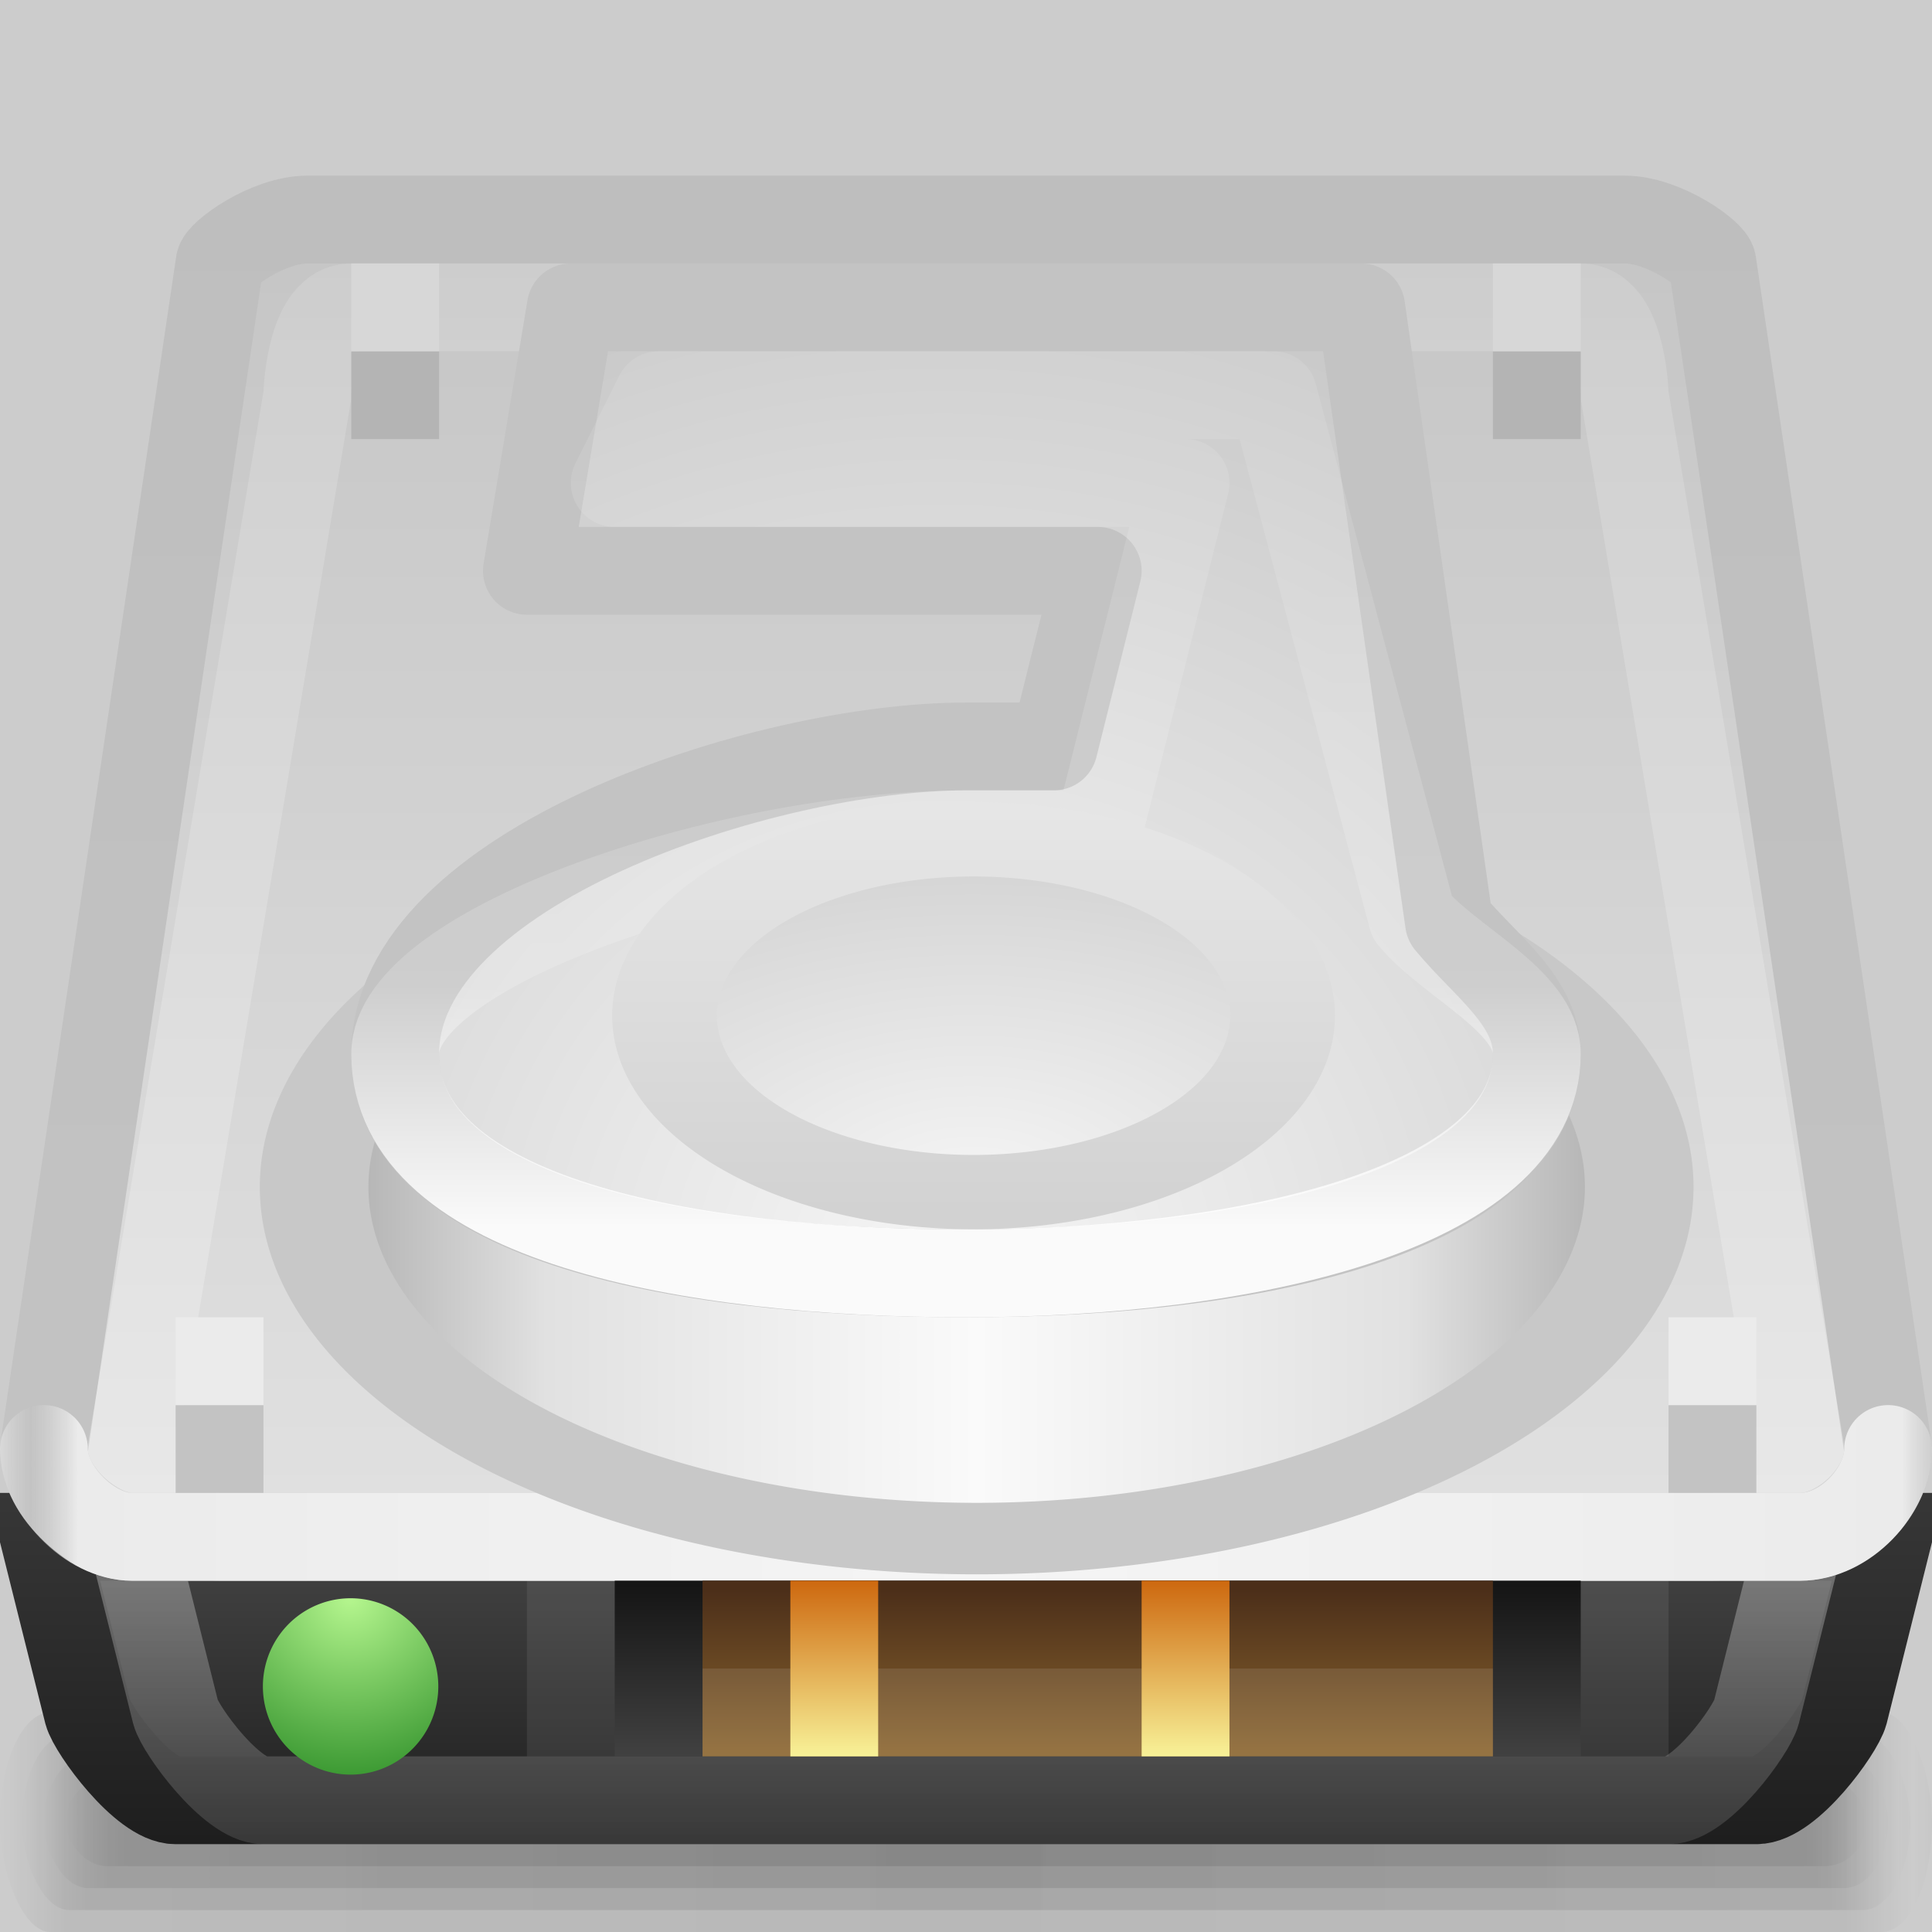 <?xml version="1.0" encoding="UTF-8" standalone="no"?>
<!-- Created with Inkscape (http://www.inkscape.org/) -->

<svg
   xmlns:dc="http://purl.org/dc/elements/1.1/"
   xmlns:cc="http://creativecommons.org/ns#"
   xmlns:rdf="http://www.w3.org/1999/02/22-rdf-syntax-ns#"
   xmlns:svg="http://www.w3.org/2000/svg"
   xmlns="http://www.w3.org/2000/svg"
   xmlns:xlink="http://www.w3.org/1999/xlink"
   xmlns:sodipodi="http://sodipodi.sourceforge.net/DTD/sodipodi-0.dtd"
   xmlns:inkscape="http://www.inkscape.org/namespaces/inkscape"
   width="22"
   height="22"
   id="samee_22_hdd_src"
   version="1.1"
   inkscape:version="0.48.0 r9654"
   sodipodi:docname="samee-src_hdd_22.svg"
   style="display:inline"
   inkscape:export-xdpi="90"
   inkscape:export-ydpi="90">
  <rect width="100%" height="100%" fill="#808080" stroke="none"/>
  <title
     id="title">Samée - 22px - HDD - Source file</title>
  <defs
     id="defs">
    <linearGradient
       id="bottom-base-contour-gradient">
      <stop
         style="stop-color:#373737;stop-opacity:1;"
         offset="0"
         id="stop4121" />
      <stop
         style="stop-color:#1e1e1e;stop-opacity:1;"
         offset="1"
         id="stop4123" />
    </linearGradient>
    <linearGradient
       id="bottom-base-stroke-gradient">
      <stop
         style="stop-color:#ffffff;stop-opacity:0.353;"
         offset="0"
         id="stop4113" />
      <stop
         style="stop-color:#ffffff;stop-opacity:0.118;"
         offset="1"
         id="stop4115" />
    </linearGradient>
    <linearGradient
       id="top-2-base-contour-gradient">
      <stop
         style="stop-color:#bebebe;stop-opacity:1;"
         offset="0"
         id="stop4198" />
      <stop
         style="stop-color:#d2d2d2;stop-opacity:1;"
         offset="1"
         id="stop4200" />
    </linearGradient>
    <linearGradient
       id="top-base-contour-gradient">
      <stop
         style="stop-color:#bebebe;stop-opacity:1;"
         offset="0"
         id="stop4188" />
      <stop
         style="stop-color:#c3c3c3;stop-opacity:1;"
         offset="1"
         id="stop4190" />
    </linearGradient>
    <linearGradient
       id="connectors-plate-gradient">
      <stop
         style="stop-color:#4b2e19;stop-opacity:1;"
         offset="0"
         id="stop4856" />
      <stop
         style="stop-color:#8e6830;stop-opacity:1;"
         offset="1"
         id="stop4858" />
    </linearGradient>
    <linearGradient
       id="connectors-gradient">
      <stop
         style="stop-color:#cd680f;stop-opacity:1;"
         offset="0"
         id="stop4800" />
      <stop
         style="stop-color:#f8f298;stop-opacity:1;"
         offset="1"
         id="stop4802" />
    </linearGradient>
    <linearGradient
       id="internal-hole-base-gradient">
      <stop
         style="stop-color:#141414;stop-opacity:1;"
         offset="0"
         id="stop4239" />
      <stop
         style="stop-color:#414141;stop-opacity:1;"
         offset="1"
         id="stop4241" />
    </linearGradient>
    <linearGradient
       id="internal-alt-base-gradient">
      <stop
         style="stop-color:#f5f5f5;stop-opacity:1;"
         offset="0"
         id="stop4191" />
      <stop
         style="stop-color:#d2d2d2;stop-opacity:1;"
         offset="1"
         id="stop4193" />
    </linearGradient>
    <linearGradient
       id="internal-alt-border-gradient">
      <stop
         style="stop-color:#e6e6e6;stop-opacity:1;"
         offset="0"
         id="stop4183" />
      <stop
         style="stop-color:#d2d2d2;stop-opacity:1;"
         offset="1"
         id="stop4185" />
    </linearGradient>
    <linearGradient
       id="internal-default-base-stroke-gradient">
      <stop
         style="stop-color:#ffffff;stop-opacity:0.098;"
         offset="0"
         id="stop4104" />
      <stop
         style="stop-color:#ffffff;stop-opacity:0.255;"
         offset="1"
         id="stop4106" />
    </linearGradient>
    <linearGradient
       id="internal-default-boder-gradient">
      <stop
         style="stop-color:#fafafa;stop-opacity:1;"
         offset="0"
         id="stop4088" />
      <stop
         id="stop4095"
         offset="0.6"
         style="stop-color:#e1e1e1;stop-opacity:1;" />
      <stop
         style="stop-color:#a5a5a5;stop-opacity:1;"
         offset="1"
         id="stop4091" />
    </linearGradient>
    <linearGradient
       id="internal-default-base-gradient">
      <stop
         style="stop-color:#f5f5f5;stop-opacity:1;"
         offset="0"
         id="stop4077" />
      <stop
         style="stop-color:#cdcdcd;stop-opacity:1;"
         offset="1"
         id="stop4079" />
    </linearGradient>
    <linearGradient
       id="internal-common-base-stroke-gradient">
      <stop
         style="stop-color:#ffffff;stop-opacity:0.098;"
         offset="0"
         id="stop4130" />
      <stop
         id="stop4012"
         offset="0.7"
         style="stop-color:#ffffff;stop-opacity:0.176;" />
      <stop
         style="stop-color:#ffffff;stop-opacity:0.922;"
         offset="1"
         id="stop4132" />
    </linearGradient>
    <linearGradient
       id="internal-common-front-border-gradient">
      <stop
         style="stop-color:#fafafa;stop-opacity:1;"
         offset="0"
         id="stop4081" />
      <stop
         id="stop4087"
         offset="0.65"
         style="stop-color:#e1e1e1;stop-opacity:1;" />
      <stop
         style="stop-color:#aaaaaa;stop-opacity:1;"
         offset="1"
         id="stop4083" />
    </linearGradient>
    <linearGradient
       id="internal-common-base-gradient">
      <stop
         style="stop-color:#f5f5f5;stop-opacity:1;"
         offset="0"
         id="stop4072" />
      <stop
         style="stop-color:#c3c3c3;stop-opacity:1;"
         offset="1"
         id="stop4074" />
    </linearGradient>
    <linearGradient
       id="blue-led-base-gradient">
      <stop
         id="stop4040"
         offset="0"
         style="stop-color:#aff3ff;stop-opacity:1;" />
      <stop
         id="stop4042"
         offset="1"
         style="stop-color:#0f5cd7;stop-opacity:1;" />
    </linearGradient>
    <linearGradient
       id="yellow-led-base-gradient">
      <stop
         style="stop-color:#fff1af;stop-opacity:1;"
         offset="0"
         id="stop4017" />
      <stop
         style="stop-color:#d79c0f;stop-opacity:1;"
         offset="1"
         id="stop4019" />
    </linearGradient>
    <linearGradient
       id="top-2-base-stroke-gradient">
      <stop
         style="stop-color:#ffffff;stop-opacity:0.078;"
         offset="0"
         id="stop3890" />
      <stop
         style="stop-color:#ffffff;stop-opacity:0.333;"
         offset="1"
         id="stop3892" />
    </linearGradient>
    <linearGradient
       id="top-2-base-gradient">
      <stop
         style="stop-color:#c8c8c8;stop-opacity:1;"
         offset="0"
         id="stop3636" />
      <stop
         style="stop-color:#ebebeb;stop-opacity:1;"
         offset="1"
         id="stop3638" />
    </linearGradient>
    <linearGradient
       id="top-border-stroke-gradient">
      <stop
         style="stop-color:#f5f5f5;stop-opacity:1;"
         offset="0"
         id="stop3885" />
      <stop
         id="stop3911"
         offset="0.95"
         style="stop-color:#ebebeb;stop-opacity:1;" />
      <stop
         style="stop-color:#dcdcdc;stop-opacity:0;"
         offset="1"
         id="stop3887" />
    </linearGradient>
    <linearGradient
       id="top-base-stroke-gradient">
      <stop
         style="stop-color:#ffffff;stop-opacity:0.118;"
         offset="0"
         id="stop3877" />
      <stop
         style="stop-color:#ffffff;stop-opacity:0.255;"
         offset="1"
         id="stop3879" />
    </linearGradient>
    <linearGradient
       id="top-base-gradient">
      <stop
         id="stop3865"
         offset="0"
         style="stop-color:#c3c3c3;stop-opacity:1;" />
      <stop
         id="stop3869"
         offset="1"
         style="stop-color:#e1e1e1;stop-opacity:1;" />
    </linearGradient>
    <linearGradient
       id="removable-hole-base-gradient">
      <stop
         style="stop-color:#0f0f0f;stop-opacity:1;"
         offset="0"
         id="stop3952" />
      <stop
         style="stop-color:#555555;stop-opacity:1;"
         offset="1"
         id="stop3954" />
    </linearGradient>
    <linearGradient
       id="red-led-base-gradient">
      <stop
         id="stop4156"
         offset="0"
         style="stop-color:#ffa5a5;stop-opacity:1;" />
      <stop
         id="stop4158"
         offset="1"
         style="stop-color:#c80e0e;stop-opacity:1;" />
    </linearGradient>
    <linearGradient
       id="green-led-base-gradient">
      <stop
         style="stop-color:#b6f78f;stop-opacity:1;"
         offset="0"
         id="stop3934" />
      <stop
         style="stop-color:#187e18;stop-opacity:1;"
         offset="1"
         id="stop3936" />
    </linearGradient>
    <linearGradient
       id="floor-shadow-gradient">
      <stop
         style="stop-color:#000000;stop-opacity:0.098;"
         offset="0"
         id="stop3978" />
      <stop
         id="stop3984"
         offset="0.93"
         style="stop-color:#000000;stop-opacity:0.078;" />
      <stop
         style="stop-color:#000000;stop-opacity:0;"
         offset="1"
         id="stop3980" />
    </linearGradient>
    <linearGradient
       id="bottom-base-gradient">
      <stop
         style="stop-color:#4b4b4b;stop-opacity:1;"
         offset="0"
         id="stop3618" />
      <stop
         id="stop3624"
         offset="1"
         style="stop-color:#1e1e1e;stop-opacity:1;" />
    </linearGradient>
    <linearGradient
       inkscape:collect="always"
       xlink:href="#bottom-base-gradient"
       id="linearGradient3622"
       x1="64"
       y1="97.934"
       x2="64"
       y2="122.718"
       gradientUnits="userSpaceOnUse"
       gradientTransform="matrix(0.162,0,0,0.161,0.106,1.194)" />
    <linearGradient
       inkscape:collect="always"
       xlink:href="#top-2-base-gradient"
       id="linearGradient3640"
       x1="41.794"
       y1="17.157"
       x2="41.794"
       y2="107.25"
       gradientUnits="userSpaceOnUse"
       gradientTransform="matrix(0.162,0,0,0.161,0.688,-0.693)" />
    <linearGradient
       inkscape:collect="always"
       xlink:href="#floor-shadow-gradient"
       id="linearGradient3982"
       x1="256"
       y1="88.5"
       x2="474"
       y2="88.5"
       gradientUnits="userSpaceOnUse"
       spreadMethod="reflect"
       gradientTransform="matrix(0.047,0,0,0.067,-1.037,14.85)" />
    <linearGradient
       inkscape:collect="always"
       xlink:href="#floor-shadow-gradient"
       id="linearGradient3988"
       gradientUnits="userSpaceOnUse"
       spreadMethod="reflect"
       x1="256"
       y1="88.5"
       x2="474"
       y2="88.5"
       gradientTransform="matrix(0.048,0,0,0.1,-1.33,11.9)" />
    <linearGradient
       inkscape:collect="always"
       xlink:href="#floor-shadow-gradient"
       id="linearGradient3992"
       gradientUnits="userSpaceOnUse"
       gradientTransform="matrix(0.049,0,0,0.133,-1.624,8.95)"
       spreadMethod="reflect"
       x1="256"
       y1="88.5"
       x2="474"
       y2="88.5" />
    <linearGradient
       inkscape:collect="always"
       xlink:href="#floor-shadow-gradient"
       id="linearGradient3996"
       gradientUnits="userSpaceOnUse"
       gradientTransform="matrix(0.05,0,0,0.167,-1.917,6)"
       spreadMethod="reflect"
       x1="256"
       y1="88.5"
       x2="474"
       y2="88.5" />
    <linearGradient
       inkscape:collect="always"
       xlink:href="#top-base-gradient"
       id="linearGradient3871"
       gradientUnits="userSpaceOnUse"
       gradientTransform="matrix(0.162,0,0,0.161,0.004,-0.478)"
       x1="83"
       y1="12"
       x2="83"
       y2="112.25" />
    <linearGradient
       inkscape:collect="always"
       xlink:href="#top-base-stroke-gradient"
       id="linearGradient3881"
       x1="145"
       y1="53.39"
       x2="145"
       y2="451.2"
       gradientUnits="userSpaceOnUse"
       gradientTransform="matrix(0.041,0,0,0.04,0.293,-0.519)" />
    <linearGradient
       inkscape:collect="always"
       xlink:href="#top-border-stroke-gradient"
       id="linearGradient3897"
       x1="275.452"
       y1="443.25"
       x2="542.004"
       y2="443.25"
       gradientUnits="userSpaceOnUse"
       gradientTransform="matrix(0.041,0,0,0.04,-0.017,-0.518)"
       spreadMethod="reflect" />
    <linearGradient
       inkscape:collect="always"
       xlink:href="#top-2-base-stroke-gradient"
       id="linearGradient3894"
       x1="256"
       y1="62"
       x2="256"
       y2="427"
       gradientUnits="userSpaceOnUse"
       gradientTransform="matrix(0.041,0,0,0.04,0.848,-0.601)" />
    <linearGradient
       inkscape:collect="always"
       xlink:href="#removable-hole-base-gradient"
       id="linearGradient3956"
       x1="178"
       y1="422.075"
       x2="178"
       y2="496.432"
       gradientUnits="userSpaceOnUse"
       gradientTransform="matrix(0.041,0,0,0.04,2.968,0.971)" />
    <radialGradient
       inkscape:collect="always"
       xlink:href="#green-led-base-gradient"
       id="radialGradient3938"
       cx="68.25"
       cy="456.5"
       fx="68.25"
       fy="456.5"
       r="11.75"
       gradientTransform="matrix(2.626,0,0,2.179,-111.002,-536.376)"
       gradientUnits="userSpaceOnUse" />
    <radialGradient
       inkscape:collect="always"
       xlink:href="#red-led-base-gradient"
       id="radialGradient4160"
       gradientUnits="userSpaceOnUse"
       gradientTransform="matrix(2.626,0,0,2.179,-111.002,-536.376)"
       cx="68.25"
       cy="456.5"
       fx="68.25"
       fy="456.5"
       r="11.75" />
    <radialGradient
       inkscape:collect="always"
       xlink:href="#yellow-led-base-gradient"
       id="radialGradient4021"
       gradientUnits="userSpaceOnUse"
       gradientTransform="matrix(2.626,0,0,2.179,-111.002,-536.376)"
       cx="68.25"
       cy="456.5"
       fx="68.25"
       fy="456.5"
       r="11.75" />
    <radialGradient
       inkscape:collect="always"
       xlink:href="#blue-led-base-gradient"
       id="radialGradient4044"
       gradientUnits="userSpaceOnUse"
       gradientTransform="matrix(2.626,0,0,2.179,-111.002,-536.376)"
       cx="68.25"
       cy="456.5"
       fx="68.25"
       fy="456.5"
       r="11.75" />
    <linearGradient
       inkscape:collect="always"
       xlink:href="#internal-common-front-border-gradient"
       id="linearGradient4085"
       x1="260.5"
       y1="389"
       x2="356"
       y2="389"
       gradientUnits="userSpaceOnUse"
       spreadMethod="reflect" />
    <linearGradient
       inkscape:collect="always"
       xlink:href="#internal-common-base-stroke-gradient"
       id="linearGradient4134"
       x1="198"
       y1="158.453"
       x2="198"
       y2="392"
       gradientUnits="userSpaceOnUse"
       gradientTransform="matrix(0.041,0,0,0.04,0.325,-1.688)" />
    <radialGradient
       inkscape:collect="always"
       xlink:href="#internal-default-base-gradient"
       id="radialGradient4081"
       cx="231"
       cy="351"
       fx="231"
       fy="351"
       r="51"
       gradientTransform="matrix(1.889,0,0,1.519,-205.333,-192)"
       gradientUnits="userSpaceOnUse" />
    <radialGradient
       inkscape:collect="always"
       xlink:href="#internal-common-base-gradient"
       id="radialGradient4083"
       cx="256"
       cy="397"
       fx="256"
       fy="397"
       r="160"
       gradientTransform="matrix(0.084,0,0,0.081,-10.767,-17.725)"
       gradientUnits="userSpaceOnUse" />
    <linearGradient
       inkscape:collect="always"
       xlink:href="#internal-default-boder-gradient"
       id="linearGradient4093"
       x1="231"
       y1="341"
       x2="282"
       y2="341"
       gradientUnits="userSpaceOnUse"
       spreadMethod="reflect" />
    <linearGradient
       inkscape:collect="always"
       xlink:href="#internal-default-base-stroke-gradient"
       id="linearGradient4108"
       x1="282.285"
       y1="258.586"
       x2="282.285"
       y2="341.414"
       gradientUnits="userSpaceOnUse" />
    <radialGradient
       inkscape:collect="always"
       xlink:href="#internal-alt-base-gradient"
       id="radialGradient4197"
       cx="231"
       cy="351"
       fx="231"
       fy="351"
       r="51"
       gradientTransform="matrix(2,0,0,1.608,-231.085,-223.457)"
       gradientUnits="userSpaceOnUse" />
    <linearGradient
       inkscape:collect="always"
       xlink:href="#connectors-plate-gradient"
       id="linearGradient4860"
       x1="272"
       y1="463"
       x2="272"
       y2="474"
       gradientUnits="userSpaceOnUse"
       gradientTransform="matrix(0.042,0,0,0.182,-0.07,-66.182)" />
    <linearGradient
       inkscape:collect="always"
       xlink:href="#top-base-contour-gradient"
       id="linearGradient4192"
       x1="70"
       y1="11"
       x2="70"
       y2="111"
       gradientUnits="userSpaceOnUse"
       gradientTransform="matrix(0.163,0,0,0.162,-0.043,-0.311)" />
    <linearGradient
       inkscape:collect="always"
       xlink:href="#top-2-base-contour-gradient"
       id="linearGradient4202"
       x1="77.751"
       y1="16"
       x2="77.751"
       y2="106"
       gradientUnits="userSpaceOnUse"
       gradientTransform="matrix(0.163,0,0,0.162,0.512,-0.518)" />
    <linearGradient
       inkscape:collect="always"
       xlink:href="#bottom-base-stroke-gradient"
       id="linearGradient4117"
       x1="63.69"
       y1="70.316"
       x2="63.69"
       y2="90.097"
       gradientUnits="userSpaceOnUse"
       gradientTransform="matrix(0.204,0,0,0.202,0.568,2.781)" />
    <linearGradient
       inkscape:collect="always"
       xlink:href="#bottom-base-contour-gradient"
       id="linearGradient4125"
       x1="70.822"
       y1="68.192"
       x2="70.822"
       y2="87.973"
       gradientUnits="userSpaceOnUse"
       gradientTransform="matrix(0.204,0,0,0.202,0.632,3.211)" />
    <linearGradient
       inkscape:collect="always"
       xlink:href="#internal-alt-border-gradient"
       id="linearGradient4040"
       x1="287.667"
       y1="252.167"
       x2="287.667"
       y2="345.762"
       gradientUnits="userSpaceOnUse" />
    <linearGradient
       inkscape:collect="always"
       xlink:href="#internal-hole-base-gradient"
       id="linearGradient4037"
       x1="17"
       y1="19"
       x2="17"
       y2="21"
       gradientUnits="userSpaceOnUse"
       gradientTransform="translate(0,-1)" />
    <linearGradient
       inkscape:collect="always"
       xlink:href="#connectors-gradient"
       id="linearGradient4039"
       gradientUnits="userSpaceOnUse"
       gradientTransform="matrix(0.25,0,0,0.25,-39.25,-97.75)"
       x1="195"
       y1="463"
       x2="195"
       y2="471" />
  </defs>
  <g
     inkscape:groupmode="layer"
     id="background"
     inkscape:label="background"
     style="display:inline"
     transform="translate(0,-490)"
     sodipodi:insensitive="true">
    <rect
       style="fill:#cccccc;fill-opacity:1;fill-rule:evenodd;stroke:none"
       id="rect3963"
       width="42"
       height="42"
       x="-10"
       y="480"
       rx="1.062"
       ry="1.159" />
  </g>
  <g
     inkscape:label="hdd"
     inkscape:groupmode="layer"
     id="hdd"
     style="display:inline"
     sodipodi:insensitive="true">
    <g
       inkscape:groupmode="layer"
       id="floor-shadow"
       inkscape:label="floor-shadow"
       style="display:inline"
       sodipodi:insensitive="true">
      <rect
         ry="1.25"
         rx="0.572"
         y="19.5"
         x="0"
         height="2.5"
         width="22"
         id="floor-shadow-4"
         style="fill:url(#linearGradient3996);fill-opacity:1;fill-rule:evenodd;stroke:none;display:inline" />
      <rect
         style="fill:url(#linearGradient3992);fill-opacity:1;fill-rule:evenodd;stroke:none;display:inline"
         id="floor-shadow-3"
         width="21.5"
         height="2"
         x="0.25"
         y="19.75"
         rx="0.537"
         ry="1" />
      <rect
         ry="0.75"
         rx="0.503"
         y="20"
         x="0.5"
         height="1.5"
         width="21"
         id="floor-shadow-2"
         style="fill:url(#linearGradient3988);fill-opacity:1;fill-rule:evenodd;stroke:none;display:inline" />
      <rect
         style="fill:url(#linearGradient3982);fill-opacity:1;fill-rule:evenodd;stroke:none;display:inline"
         id="floor-shadow-1"
         width="20.5"
         height="1"
         x="0.75"
         y="20.25"
         rx="0.47"
         ry="0.5" />
    </g>
    <g
       inkscape:groupmode="layer"
       id="bottom"
       inkscape:label="bottom"
       style="display:inline"
       sodipodi:insensitive="true">
      <path
         style="fill:url(#linearGradient3622);fill-opacity:1;stroke:url(#linearGradient4125);stroke-width:1;stroke-opacity:1;display:inline"
         d="m 0.5,17.5 0.5,2 c 0.053,0.198 0.636,1 1,1 l 18,0 c 0.37,0 0.945,-0.796 1,-1 l 0.5,-2 z"
         id="bottom-base"
         sodipodi:nodetypes="ccccccc"
         inkscape:connector-curvature="0" />
      <path
         inkscape:connector-curvature="0"
         sodipodi:nodetypes="ccccccc"
         id="bottom-base-stroke"
         d="m 1.5,17.5 0.5,2 c 0.053,0.198 0.636,1 1,1 l 16,0 c 0.37,0 0.945,-0.796 1,-1 l 0.5,-2 z"
         style="fill:none;stroke:url(#linearGradient4117);stroke-width:1;stroke-opacity:1;display:inline" />
    </g>
    <g
       inkscape:groupmode="layer"
       id="top"
       inkscape:label="top"
       style="display:inline"
       sodipodi:insensitive="true">
      <path
         inkscape:connector-curvature="0"
         sodipodi:nodetypes="ccccccccc"
         id="top-base"
         d="m 0.5,16.5 c 0,0.511 0.593,1 1,1 l 19,0 c 0.452,0 1,-0.49 1,-1 L 19.5,3 c 0,-0.1 -0.549,-0.5 -1,-0.5 l -15,0 c -0.452,0 -1,0.402 -1,0.5 z"
         style="fill:url(#linearGradient3871);fill-opacity:1;stroke:url(#linearGradient4192);stroke-width:1;stroke-opacity:1;display:inline" />
      <path
         style="fill:none;stroke:url(#linearGradient3881);stroke-width:1;stroke-opacity:1;display:inline"
         d="m 1.5,16.5 c 0,0.511 0.593,1 1,1 l 17,0 c 0.452,0 1,-0.49 1,-1 l -2,-12 c 0,-0.1 -0.049,-1 -0.5,-1 l -14,0 c -0.452,0 -0.5,0.902 -0.5,1 z"
         id="top-base-stroke"
         sodipodi:nodetypes="ccccccccc"
         inkscape:connector-curvature="0" />
      <path
         style="fill:none;stroke:url(#linearGradient3897);stroke-width:1;stroke-linecap:round;stroke-linejoin:round;stroke-miterlimit:4;stroke-opacity:1;stroke-dasharray:none"
         d="m 0.5,16.5 c 0,0.471 0.53,1 1,1 l 19,0 c 0.514,0 1,-0.525 1,-1"
         id="top-border-stroke"
         inkscape:connector-curvature="0"
         sodipodi:nodetypes="cccc" />
    </g>
    <g
       inkscape:groupmode="layer"
       id="top-2"
       inkscape:label="top-2"
       style="display:none"
       sodipodi:insensitive="true">
      <path
         style="fill:url(#linearGradient3640);fill-opacity:1;stroke:url(#linearGradient4202);stroke-width:1;stroke-opacity:1;display:inline"
         d="m 5,2.5 c -0.473,0 -1,0.76 -1,1 l -1.5,12 c 0,0.548 0.57,1 1,1 l 15,0 c 0.432,0 1,-0.475 1,-1 L 18,3.5 c 0,-0.288 -0.585,-1 -1,-1 z"
         id="top-2-base"
         sodipodi:nodetypes="ccccccccc"
         inkscape:connector-curvature="0" />
      <path
         inkscape:connector-curvature="0"
         sodipodi:nodetypes="ccccccc"
         id="top-2-base-stroke"
         d="m 5,3.5 -1.5,11 c 0,0.548 0.57,1 1,1 l 13,0 c 0.432,0 1,-0.475 1,-1 L 17,3.5 z"
         style="fill:none;stroke:url(#linearGradient3894);stroke-width:1;stroke-opacity:1;display:inline" />
    </g>
    <g
       inkscape:groupmode="layer"
       id="removable"
       inkscape:label="removable"
       style="display:none"
       sodipodi:insensitive="true">
      <g
         inkscape:groupmode="layer"
         id="removable-hole"
         inkscape:label="removable-hole"
         style="display:inline"
         sodipodi:insensitive="true">
        <path
           style="fill:url(#linearGradient3956);fill-opacity:1;fill-rule:evenodd;stroke:none;display:inline"
           d="m 7,18 10,0 -0.5,3 -9,0 z"
           id="removable-hole-base"
           inkscape:connector-curvature="0"
           sodipodi:nodetypes="ccccc" />
      </g>
    </g>
    <g
       inkscape:groupmode="layer"
       id="internal"
       inkscape:label="internal"
       style="display:inline"
       sodipodi:insensitive="true">
      <g
         inkscape:groupmode="layer"
         id="internal-connectors"
         inkscape:label="internal-connectors"
         style="display:inline"
         sodipodi:insensitive="true">
        <g
           inkscape:groupmode="layer"
           id="internal-hole"
           inkscape:label="internal-hole"
           style="display:inline"
           sodipodi:insensitive="true">
          <rect
             ry="0"
             rx="0"
             y="18"
             x="6"
             height="2"
             width="13"
             id="internal-hole-stroke"
             style="fill:#ffffff;fill-opacity:0.078;fill-rule:evenodd;stroke:none;display:inline" />
          <rect
             style="fill:url(#linearGradient4037);fill-opacity:1;fill-rule:evenodd;stroke:none;display:inline"
             id="internal-hole-base"
             width="11"
             height="2"
             x="7"
             y="18"
             rx="0"
             ry="0" />
          <rect
             ry="0"
             rx="0"
             y="18"
             x="8"
             height="2"
             width="9"
             id="connectors-plate"
             style="fill:url(#linearGradient4860);fill-opacity:1;fill-rule:evenodd;stroke:none;display:inline" />
          <path
             style="fill:none;stroke:#ffffff;stroke-width:1px;stroke-linecap:butt;stroke-linejoin:miter;stroke-opacity:0.098;display:inline"
             d="m 8,19.5 9,0"
             id="connectors-plate-stroke"
             inkscape:connector-curvature="0"
             sodipodi:nodetypes="cc" />
        </g>
        <g
           inkscape:groupmode="layer"
           id="connectors-themselves"
           inkscape:label="connector-themselves"
           style="display:inline"
           sodipodi:insensitive="true">
          <rect
             style="fill:url(#linearGradient4039);fill-opacity:1;fill-rule:evenodd;stroke:none;display:inline"
             id="rect4261"
             width="1"
             height="2"
             x="9"
             y="18"
             rx="0"
             ry="0"
             inkscape:tile-cx="9.5"
             inkscape:tile-cy="19"
             inkscape:tile-w="1"
             inkscape:tile-h="2"
             inkscape:tile-x0="9"
             inkscape:tile-y0="18" />
          <use
             x="0"
             y="0"
             inkscape:tiled-clone-of="#rect4261"
             xlink:href="#rect4261"
             transform="translate(2,0)"
             id="use4043"
             width="22"
             height="22" />
          <use
             x="0"
             y="0"
             inkscape:tiled-clone-of="#rect4261"
             xlink:href="#rect4261"
             transform="translate(4,0)"
             id="use4045"
             width="22"
             height="22" />
          <use
             x="0"
             y="0"
             inkscape:tiled-clone-of="#rect4261"
             xlink:href="#rect4261"
             transform="translate(6,0)"
             id="use4047"
             width="22"
             height="22" />
        </g>
      </g>
      <g
         inkscape:groupmode="layer"
         id="internal-top"
         inkscape:label="internal-top"
         style="display:inline"
         sodipodi:insensitive="true">
        <g
           inkscape:groupmode="layer"
           id="internal-common"
           inkscape:label="internal-common"
           style="display:inline"
           sodipodi:insensitive="true">
          <path
             transform="matrix(0.079,0,0,0.052,-9.458,-2.708)"
             d="m 356,312 a 95.5,77 0 1 1 -191,0 95.5,77 0 1 1 191,0 z"
             sodipodi:ry="77"
             sodipodi:rx="95.5"
             sodipodi:cy="312"
             sodipodi:cx="260.5"
             id="internal-common-front-border"
             style="fill:url(#linearGradient4085);fill-opacity:1;fill-rule:evenodd;stroke:#c8c8c8;stroke-width:15.656;stroke-miterlimit:4;stroke-opacity:1;stroke-dasharray:none"
             sodipodi:type="arc" />
          <path
             style="fill:url(#radialGradient4083);fill-opacity:1;stroke:#c3c3c3;stroke-width:1;stroke-linejoin:round;stroke-opacity:1"
             d="M 6,6.5 12.5,6.5 12,8.5 c 0,0 -0.644,0 -1,0 -2.309,0 -6.5,1.383 -6.5,3.5 0,1.825 3.054,2.5 6.5,2.5 3.446,0 6.5,-0.755 6.5,-2.5 0,-0.603 -0.579,-0.992 -1,-1.5 l -1,-7 -9,0 z"
             id="internal-common-base"
             inkscape:connector-curvature="0"
             sodipodi:nodetypes="cccsszscccc" />
          <path
             sodipodi:nodetypes="cccsszscccc"
             inkscape:connector-curvature="0"
             id="internal-common-base-stroke"
             d="m 7,5.5 6.5,0 -1,4 c 0,0 -1.161,0 -1.5,0 -2.723,0 -6.5,1.296 -6.5,2.5 0,1.893 3.369,2.5 6.5,2.5 3.131,0 6.5,-0.718 6.5,-2.5 0,-0.603 -0.998,-1.045 -1.419,-1.553 L 14.5,4.5 l -7,0 z"
             style="fill:none;stroke:url(#linearGradient4134);stroke-width:1;stroke-linejoin:round;stroke-opacity:1" />
        </g>
        <g
           inkscape:groupmode="layer"
           id="internal-default"
           inkscape:label="internal-default"
           style="display:none"
           sodipodi:insensitive="true">
          <path
             transform="matrix(0.069,0,0,0.049,-4.853,-3.134)"
             d="m 282,300 a 51,41 0 1 1 -102,0 51,41 0 1 1 102,0 z"
             sodipodi:ry="41"
             sodipodi:rx="51"
             sodipodi:cy="300"
             sodipodi:cx="231"
             id="internal-default-border"
             style="fill:url(#linearGradient4093);fill-opacity:1;fill-rule:evenodd;stroke:#cdcdcd;stroke-width:17.283;stroke-miterlimit:4;stroke-opacity:1;stroke-dasharray:none;display:inline"
             sodipodi:type="arc" />
          <path
             sodipodi:type="arc"
             style="fill:url(#radialGradient4081);fill-opacity:1;fill-rule:evenodd;stroke:none;display:inline"
             id="internal-default-base"
             sodipodi:cx="231"
             sodipodi:cy="300"
             sodipodi:rx="51"
             sodipodi:ry="41"
             d="m 282,300 a 51,41 0 1 1 -102,0 51,41 0 1 1 102,0 z"
             transform="matrix(0.059,0,0,0.037,-2.588,-0.476)" />
          <path
             transform="matrix(0.049,0,0,0.024,-0.324,3.183)"
             d="m 282,300 a 51,41 0 1 1 -102,0 51,41 0 1 1 102,0 z"
             sodipodi:ry="41"
             sodipodi:rx="51"
             sodipodi:cy="300"
             sodipodi:cx="231"
             id="internal-default-base-stroke"
             style="fill:none;stroke:url(#linearGradient4108);stroke-width:28.921;stroke-miterlimit:4;stroke-opacity:1;stroke-dasharray:none;display:inline"
             sodipodi:type="arc" />
        </g>
        <g
           inkscape:groupmode="layer"
           id="internal-alt"
           inkscape:label="internal-alt"
           style="display:inline"
           sodipodi:insensitive="true">
          <path
             sodipodi:type="arc"
             style="fill:url(#radialGradient4197);fill-opacity:1;fill-rule:evenodd;stroke:url(#linearGradient4040);stroke-width:17.283;stroke-miterlimit:4;stroke-opacity:1;stroke-dasharray:none;display:inline"
             id="internal-alt-base"
             sodipodi:cx="231"
             sodipodi:cy="300"
             sodipodi:rx="51"
             sodipodi:ry="41"
             d="m 282,300 a 51,41 0 1 1 -102,0 51,41 0 1 1 102,0 z"
             transform="matrix(0.069,0,0,0.049,-4.853,-3.134)" />
        </g>
      </g>
    </g>
    <g
       inkscape:groupmode="layer"
       id="led"
       inkscape:label="led"
       style="display:inline"
       sodipodi:insensitive="true">
      <g
         inkscape:groupmode="layer"
         id="green-led"
         inkscape:label="green-led"
         style="display:inline"
         sodipodi:insensitive="true">
        <path
           transform="matrix(0.085,0,0,0.103,-1.809,-29.026)"
           d="m 80,468.25 a 11.75,9.75 0 1 1 -23.5,0 11.75,9.75 0 1 1 23.5,0 z"
           sodipodi:ry="9.74998"
           sodipodi:rx="11.75"
           sodipodi:cy="468.25003"
           sodipodi:cx="68.25"
           id="green-led-base"
           style="fill:url(#radialGradient3938);fill-opacity:1;fill-rule:evenodd;stroke:none;display:inline"
           sodipodi:type="arc" />
      </g>
      <g
         inkscape:groupmode="layer"
         id="red-led"
         inkscape:label="red-led"
         style="display:none"
         sodipodi:insensitive="true">
        <path
           sodipodi:type="arc"
           style="fill:url(#radialGradient4160);fill-opacity:1;fill-rule:evenodd;stroke:none;display:inline"
           id="red-led-base"
           sodipodi:cx="68.25"
           sodipodi:cy="468.25003"
           sodipodi:rx="11.75"
           sodipodi:ry="9.74998"
           d="m 80,468.25 a 11.75,9.75 0 1 1 -23.5,0 11.75,9.75 0 1 1 23.5,0 z"
           transform="matrix(0.085,0,0,0.103,-1.809,-29.026)" />
      </g>
      <g
         inkscape:groupmode="layer"
         id="yellow-led"
         inkscape:label="yellow-led"
         style="display:none"
         sodipodi:insensitive="true">
        <path
           transform="matrix(0.085,0,0,0.103,-1.809,-29.026)"
           d="m 80,468.25 a 11.75,9.75 0 1 1 -23.5,0 11.75,9.75 0 1 1 23.5,0 z"
           sodipodi:ry="9.74998"
           sodipodi:rx="11.75"
           sodipodi:cy="468.25003"
           sodipodi:cx="68.25"
           id="yellow-led-base"
           style="fill:url(#radialGradient4021);fill-opacity:1;fill-rule:evenodd;stroke:none;display:inline"
           sodipodi:type="arc" />
      </g>
      <g
         inkscape:groupmode="layer"
         id="blue-led"
         inkscape:label="blue-led"
         style="display:none"
         sodipodi:insensitive="true">
        <path
           sodipodi:type="arc"
           style="fill:url(#radialGradient4044);fill-opacity:1;fill-rule:evenodd;stroke:none;display:inline"
           id="blue-led-base"
           sodipodi:cx="68.25"
           sodipodi:cy="468.25003"
           sodipodi:rx="11.75"
           sodipodi:ry="9.74998"
           d="m 80,468.25 a 11.75,9.75 0 1 1 -23.5,0 11.75,9.75 0 1 1 23.5,0 z"
           transform="matrix(0.085,0,0,0.103,-1.809,-29.026)" />
      </g>
    </g>
    <g
       inkscape:groupmode="layer"
       id="screws"
       inkscape:label="screws"
       style="display:inline"
       sodipodi:insensitive="true">
      <g
         inkscape:groupmode="layer"
         id="main-screws"
         inkscape:label="main-screws"
         style="display:inline"
         sodipodi:insensitive="true">
        <g
           inkscape:groupmode="layer"
           id="screw-1"
           inkscape:label="screw-1"
           style="display:inline"
           sodipodi:insensitive="true">
          <rect
             style="fill:#c3c3c3;fill-opacity:1;fill-rule:evenodd;stroke:none"
             id="screw-1-shadow"
             width="1"
             height="1"
             x="2"
             y="16"
             rx="0"
             ry="0" />
          <rect
             ry="0"
             rx="0"
             y="15"
             x="2"
             height="1"
             width="1"
             id="screw-1-top"
             style="fill:#ebebeb;fill-opacity:1;fill-rule:evenodd;stroke:none" />
        </g>
        <g
           inkscape:groupmode="layer"
           id="screw-2"
           inkscape:label="screw-2"
           style="display:inline"
           sodipodi:insensitive="true">
          <rect
             ry="0"
             rx="0"
             y="16"
             x="19"
             height="1"
             width="1"
             id="screw-2-shadow"
             style="fill:#c3c3c3;fill-opacity:1;fill-rule:evenodd;stroke:none;display:inline" />
          <rect
             style="fill:#ebebeb;fill-opacity:1;fill-rule:evenodd;stroke:none;display:inline"
             id="screw-2-top"
             width="1"
             height="1"
             x="19"
             y="15"
             rx="0"
             ry="0" />
        </g>
        <g
           inkscape:groupmode="layer"
           id="screw-3"
           inkscape:label="screw-3"
           style="display:inline"
           sodipodi:insensitive="true">
          <rect
             style="fill:#b4b4b4;fill-opacity:1;fill-rule:evenodd;stroke:none"
             id="screw-3-shadow"
             width="1"
             height="1"
             x="4"
             y="4"
             rx="0"
             ry="0" />
          <rect
             ry="0"
             rx="0"
             y="3"
             x="4"
             height="1"
             width="1"
             id="screw-3-top"
             style="fill:#d7d7d7;fill-opacity:1;fill-rule:evenodd;stroke:none" />
        </g>
        <g
           inkscape:groupmode="layer"
           id="screw-4"
           inkscape:label="screw-4"
           style="display:inline"
           sodipodi:insensitive="true">
          <rect
             ry="0"
             rx="0"
             y="4"
             x="17"
             height="1"
             width="1"
             id="screw-4-shadow"
             style="fill:#b4b4b4;fill-opacity:1;fill-rule:evenodd;stroke:none;display:inline" />
          <rect
             style="fill:#d7d7d7;fill-opacity:1;fill-rule:evenodd;stroke:none;display:inline"
             id="screw-4-top"
             width="1"
             height="1"
             x="17"
             y="3"
             rx="0"
             ry="0" />
        </g>
      </g>
    </g>
  </g>
  <sodipodi:namedview
     id="base"
     pagecolor="#ffffff"
     bordercolor="#666666"
     borderopacity="1.0"
     inkscape:pageopacity="0.0"
     inkscape:pageshadow="2"
     inkscape:zoom="1"
     inkscape:cx="75.24054"
     inkscape:cy="-12.662306"
     inkscape:document-units="px"
     inkscape:current-layer="hdd"
     showgrid="false"
     inkscape:snap-global="true"
     inkscape:window-width="1280"
     inkscape:window-height="931"
     inkscape:window-x="0"
     inkscape:window-y="24"
     inkscape:window-maximized="1"
     inkscape:snap-bbox="true"
     inkscape:bbox-nodes="true"
     inkscape:snap-bbox-edge-midpoints="true"
     inkscape:snap-bbox-midpoints="true"
     inkscape:bbox-paths="true"
     inkscape:snap-object-midpoints="true"
     inkscape:snap-midpoints="true"
     inkscape:snap-smooth-nodes="false"
     inkscape:object-nodes="false"
     inkscape:object-paths="true"
     inkscape:snap-intersection-paths="false"
     inkscape:snap-center="true"
     inkscape:showpageshadow="false" />
</svg>
